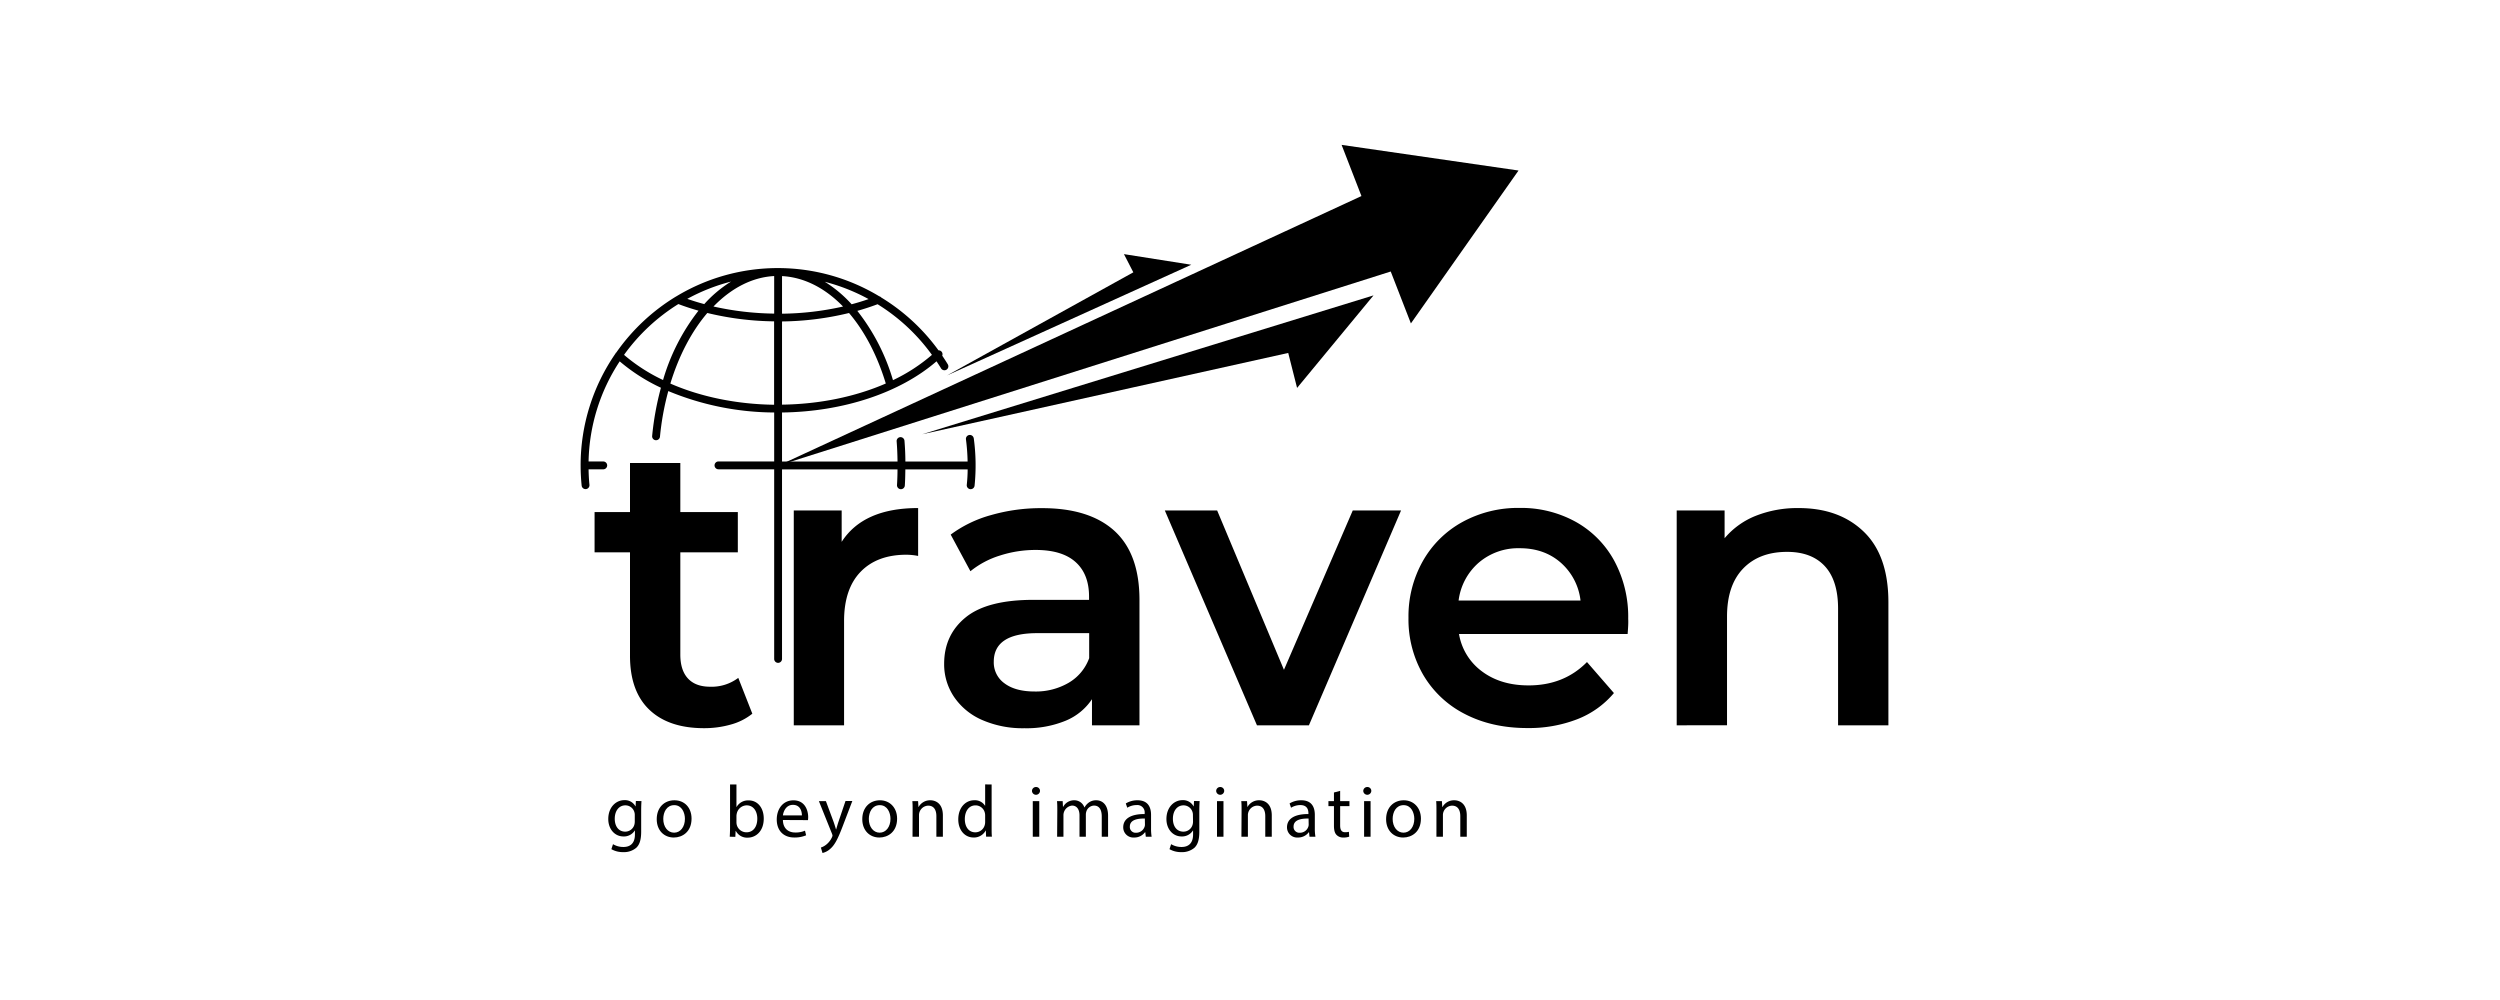 <svg xmlns="http://www.w3.org/2000/svg" viewBox="0 0 1000 400"><title>logo</title><g id="Badges"><polygon points="549.41 118.15 368.86 173.71 515.29 141.18 518.83 155.17 549.41 118.15"/><polygon points="476.51 105.9 378.8 150.18 453.33 108.93 449.58 101.65 476.51 105.9"/><polygon points="311.49 186.19 556.29 108.6 564.36 129.37 607.41 68.21 536.64 57.95 544.58 78.42 311.49 186.19"/><path d="M389.49,175.31a1.57,1.57,0,0,0-3.11.43,79.66,79.66,0,0,1,.66,8.88H362.15c0-2.79-.14-5.58-.36-8.32a1.59,1.59,0,0,0-1.69-1.44,1.56,1.56,0,0,0-1.44,1.69c.21,2.66.32,5.36.35,8.07h-46.2V165c24.47-.31,47.24-7.88,61.8-20.48.61.93,1.23,1.86,1.81,2.82a1.57,1.57,0,0,0,2.7-1.61c-.71-1.18-1.47-2.33-2.23-3.47a1.54,1.54,0,0,0-1.49-2.12A79.31,79.31,0,0,0,352.5,119a1.59,1.59,0,0,0-.79-.48,78.54,78.54,0,0,0-81.14,0,1.55,1.55,0,0,0-.22.12,79.5,79.5,0,0,0-23.89,22.45l-.08,0a1.57,1.57,0,0,0-.19.33,78.54,78.54,0,0,0-13.94,44.73,80.36,80.36,0,0,0,.41,8.08,1.56,1.56,0,0,0,1.56,1.41h.16a1.57,1.57,0,0,0,1.4-1.72c-.21-2-.31-4.12-.35-6.19h5.87a1.57,1.57,0,0,0,0-3.14h-5.87a75.38,75.38,0,0,1,12.45-40.05,73,73,0,0,0,16.49,10.56,115.84,115.84,0,0,0-3.51,19.28,1.57,1.57,0,0,0,1.41,1.71h.16a1.58,1.58,0,0,0,1.56-1.42,108.34,108.34,0,0,1,3.33-18.24A111.89,111.89,0,0,0,309.67,165v19.58H287.39a1.57,1.57,0,0,0,0,3.14h22.28v75.85a1.57,1.57,0,0,0,3.14,0V187.76H359c0,2.09-.07,4.19-.2,6.25a1.58,1.58,0,0,0,1.47,1.67h.1a1.57,1.57,0,0,0,1.56-1.47c.14-2.12.18-4.29.21-6.45h24.92c0,2.07-.14,4.15-.35,6.19a1.57,1.57,0,0,0,1.4,1.72h.16a1.56,1.56,0,0,0,1.56-1.41,80.13,80.13,0,0,0-.33-19Zm-76.68-64.87c8.82.46,17.23,4.77,24.41,12.17a116.21,116.21,0,0,1-24.41,2.87Zm-3.14,15a116.38,116.38,0,0,1-24.28-2.84c7.11-7.32,15.44-11.71,24.28-12.18Zm3.14,3.14a118.25,118.25,0,0,0,26.8-3.38c6.18,7.24,11.27,16.85,14.71,28.2-12.07,5.27-26.45,8.26-41.51,8.46Zm60,13.34a69.17,69.17,0,0,1-15.62,10.15,82.16,82.16,0,0,0-14.26-27.72c2.77-.79,5.47-1.67,8.1-2.66A76.16,76.16,0,0,1,372.81,142Zm-25.33-22.3q-3.33,1.16-6.83,2.09a49.91,49.91,0,0,0-10.74-9A76.35,76.35,0,0,1,347.48,119.66Zm-65.83,2c-2.3-.61-4.54-1.31-6.74-2.07a75.08,75.08,0,0,1,17.52-6.92A49,49,0,0,0,281.65,121.7Zm-32,20.27a76.42,76.42,0,0,1,21.7-20.27c2.61,1,5.29,1.87,8.05,2.65a82.12,82.12,0,0,0-14.18,27.74A69.42,69.42,0,0,1,249.68,142Zm18.51,11.48c3.43-11.21,8.53-20.87,14.77-28.18a118.67,118.67,0,0,0,26.71,3.35V161.9C294.65,161.7,280.27,158.72,268.19,153.45Z"/><path d="M300.93,285.48a23.6,23.6,0,0,1-8.61,4.34,38.64,38.64,0,0,1-10.71,1.45q-14.16,0-21.89-7.4T252,262.3V220.93H237.83v-16.1H252V185.19h20.13v19.64h23v16.1h-23v40.88q0,6.29,3.05,9.58t8.86,3.3a17.69,17.69,0,0,0,11.27-3.54Z"/><path d="M367.25,203.22v19.16a24.91,24.91,0,0,0-4.67-.49q-11.74,0-18.35,6.84t-6.6,19.72v41.69H317.51V204.19h19.16v12.55Q345.35,203.22,367.25,203.22Z"/><path d="M445.73,212.31q10,9.1,10.06,27.45v50.38h-19V279.68a23.35,23.35,0,0,1-10.54,8.61,41.13,41.13,0,0,1-16.5,3,40.41,40.41,0,0,1-16.9-3.3,26.09,26.09,0,0,1-11.19-9.17,23.3,23.3,0,0,1-4-13.28q0-11.59,8.62-18.6t27.12-7h22.22v-1.29q0-9-5.4-13.84t-16-4.83A46.33,46.33,0,0,0,400,222.21a35.16,35.16,0,0,0-11.83,6.28l-7.89-14.65A48.78,48.78,0,0,1,396.55,206a72.13,72.13,0,0,1,20.12-2.74Q435.66,203.22,445.73,212.31Zm-18.35,60.85a18.81,18.81,0,0,0,8.29-9.9v-10H414.9q-17.38,0-17.39,11.43a10.24,10.24,0,0,0,4.35,8.69q4.35,3.23,12.07,3.22A26,26,0,0,0,427.38,273.16Z"/><path d="M560.42,204.19l-36.86,85.95H502.79l-36.86-85.95h20.93l26.72,63.74,27.52-63.74Z"/><path d="M651.05,253.6H583.6a23.34,23.34,0,0,0,9.25,15q7.49,5.57,18.6,5.56,14.16,0,23.34-9.34l10.78,12.4a36.3,36.3,0,0,1-14.65,10.46,53.34,53.34,0,0,1-20,3.54q-14.16,0-25-5.63a40.61,40.61,0,0,1-16.66-15.7,44.27,44.27,0,0,1-5.87-22.78,45,45,0,0,1,5.71-22.61,40.57,40.57,0,0,1,15.86-15.7,46.32,46.32,0,0,1,22.86-5.63,45.1,45.1,0,0,1,22.45,5.55,39.35,39.35,0,0,1,15.45,15.62,47.27,47.27,0,0,1,5.56,23.26C651.37,249,651.26,251,651.05,253.6ZM591.57,225a24,24,0,0,0-8.13,15.21h48.77a23.75,23.75,0,0,0-7.89-15.13q-6.6-5.79-16.41-5.79A24.26,24.26,0,0,0,591.57,225Z"/><path d="M745.54,212.72q9.81,9.5,9.82,28.17v49.25H735.23V243.46q0-11.27-5.31-17t-15.13-5.71q-11.1,0-17.54,6.68t-6.44,19.23v43.46H670.68V204.19h19.16v11.1a31.46,31.46,0,0,1,12.56-9,45.14,45.14,0,0,1,17.06-3.06Q735.72,203.22,745.54,212.72Z"/><path d="M256.59,320.44c-.06,1-.12,2.18-.12,3.91v8.28c0,3.27-.64,5.27-2,6.51a7.58,7.58,0,0,1-5.18,1.71,9.25,9.25,0,0,1-4.74-1.18l.65-2a8,8,0,0,0,4.18,1.12c2.65,0,4.59-1.38,4.59-5v-1.59h-.06a5.08,5.08,0,0,1-4.53,2.38c-3.54,0-6.07-3-6.07-6.95,0-4.83,3.15-7.57,6.42-7.57a4.75,4.75,0,0,1,4.45,2.48h.06l.11-2.15Zm-2.68,5.62a3.67,3.67,0,0,0-.15-1.18,3.73,3.73,0,0,0-3.62-2.74c-2.47,0-4.24,2.1-4.24,5.39,0,2.8,1.41,5.13,4.21,5.13a3.8,3.8,0,0,0,3.6-2.65,4.77,4.77,0,0,0,.2-1.39Z"/><path d="M276.62,327.45c0,5.27-3.66,7.56-7.1,7.56-3.86,0-6.83-2.82-6.83-7.33,0-4.77,3.12-7.57,7.06-7.57C273.85,320.11,276.62,323.09,276.62,327.45Zm-11.31.14c0,3.12,1.79,5.48,4.33,5.48s4.33-2.33,4.33-5.54c0-2.41-1.21-5.47-4.27-5.47S265.31,324.88,265.31,327.59Z"/><path d="M291.9,334.69c.06-1,.12-2.42.12-3.68V313.78h2.56v9h.06a5.3,5.3,0,0,1,4.86-2.62c3.53,0,6,2.95,6,7.28,0,5.09-3.21,7.62-6.39,7.62a5.06,5.06,0,0,1-4.77-2.68h-.09l-.12,2.36Zm2.68-5.71a4.84,4.84,0,0,0,.12.94,4,4,0,0,0,3.89,3c2.71,0,4.33-2.21,4.33-5.47,0-2.86-1.48-5.31-4.25-5.31a4.13,4.13,0,0,0-3.94,3.18,5.09,5.09,0,0,0-.15,1.06Z"/><path d="M313.16,328c.06,3.51,2.3,5,4.89,5a9.42,9.42,0,0,0,3.95-.73l.44,1.85a11.57,11.57,0,0,1-4.74.88c-4.39,0-7-2.88-7-7.18s2.53-7.69,6.68-7.69c4.66,0,5.89,4.1,5.89,6.72a9.8,9.8,0,0,1-.08,1.2Zm7.6-1.85c0-1.65-.68-4.21-3.59-4.21-2.62,0-3.77,2.41-4,4.21Z"/><path d="M330.36,320.44l3.12,8.42c.33.94.68,2.06.92,2.91h.06c.26-.85.55-1.94.91-3l2.83-8.36h2.73l-3.88,10.16c-1.86,4.88-3.13,7.39-4.89,8.92A7,7,0,0,1,329,341.2l-.65-2.18a6.93,6.93,0,0,0,2.27-1.27,8,8,0,0,0,2.18-2.88,2.13,2.13,0,0,0,.2-.62,2.41,2.41,0,0,0-.17-.68l-5.28-13.13Z"/><path d="M358.84,327.45c0,5.27-3.65,7.56-7.1,7.56-3.86,0-6.83-2.82-6.83-7.33,0-4.77,3.12-7.57,7.07-7.57S358.84,323.09,358.84,327.45Zm-11.31.14c0,3.12,1.8,5.48,4.33,5.48s4.33-2.33,4.33-5.54c0-2.41-1.21-5.47-4.27-5.47S347.53,324.88,347.53,327.59Z"/><path d="M365.05,324.29c0-1.47,0-2.68-.11-3.85h2.29l.15,2.35h.06a5.26,5.26,0,0,1,4.71-2.68c2,0,5,1.18,5,6.07v8.51h-2.6v-8.22c0-2.29-.85-4.21-3.29-4.21a3.81,3.81,0,0,0-3.66,3.86v8.57h-2.59Z"/><path d="M396.65,313.78V331c0,1.26,0,2.71.12,3.68h-2.33l-.11-2.47h-.06a5.28,5.28,0,0,1-4.86,2.79c-3.45,0-6.1-2.91-6.1-7.24,0-4.74,2.92-7.66,6.39-7.66a4.77,4.77,0,0,1,4.3,2.18h.06v-8.51Zm-2.59,12.46a4.44,4.44,0,0,0-.12-1.09,3.81,3.81,0,0,0-3.74-3c-2.68,0-4.27,2.36-4.27,5.51,0,2.89,1.42,5.27,4.21,5.27a3.9,3.9,0,0,0,3.8-3.09,4.42,4.42,0,0,0,.12-1.12Z"/><path d="M416,316.43a1.61,1.61,0,0,1-3.21,0,1.58,1.58,0,0,1,1.62-1.62A1.54,1.54,0,0,1,416,316.43Zm-2.89,18.26V320.44h2.6v14.25Z"/><path d="M422.92,324.29c0-1.47,0-2.68-.12-3.85h2.27l.12,2.29h.09a4.91,4.91,0,0,1,4.47-2.62,4.22,4.22,0,0,1,4,2.86h.06a5.89,5.89,0,0,1,1.59-1.86,4.89,4.89,0,0,1,3.15-1c1.88,0,4.68,1.24,4.68,6.19v8.39h-2.53v-8.07c0-2.74-1-4.39-3.09-4.39a3.35,3.35,0,0,0-3.07,2.36,4.16,4.16,0,0,0-.2,1.29v8.81h-2.54v-8.54c0-2.27-1-3.92-3-3.92a3.88,3.88,0,0,0-3.42,3.86v8.6h-2.53Z"/><path d="M458.32,334.69l-.21-1.8H458a5.28,5.28,0,0,1-4.35,2.12,4.06,4.06,0,0,1-4.36-4.09c0-3.44,3.06-5.33,8.57-5.3v-.3a2.94,2.94,0,0,0-3.24-3.29,7.06,7.06,0,0,0-3.71,1.06l-.59-1.71a8.79,8.79,0,0,1,4.68-1.27c4.36,0,5.42,3,5.42,5.83v5.33a20.83,20.83,0,0,0,.23,3.42Zm-.38-7.27c-2.83-.06-6,.44-6,3.21a2.29,2.29,0,0,0,2.44,2.47,3.55,3.55,0,0,0,3.45-2.39,2.63,2.63,0,0,0,.15-.82Z"/><path d="M479.85,320.44c-.06,1-.12,2.18-.12,3.91v8.28c0,3.27-.65,5.27-2,6.51a7.61,7.61,0,0,1-5.19,1.71,9.28,9.28,0,0,1-4.74-1.18l.65-2a8,8,0,0,0,4.18,1.12c2.65,0,4.6-1.38,4.6-5v-1.59h-.06a5.11,5.11,0,0,1-4.54,2.38c-3.53,0-6.06-3-6.06-6.95,0-4.83,3.15-7.57,6.42-7.57a4.74,4.74,0,0,1,4.44,2.48h.06l.12-2.15Zm-2.68,5.62a3.67,3.67,0,0,0-.15-1.18,3.74,3.74,0,0,0-3.62-2.74c-2.48,0-4.24,2.1-4.24,5.39,0,2.8,1.41,5.13,4.21,5.13A3.78,3.78,0,0,0,477,330a4.47,4.47,0,0,0,.21-1.39Z"/><path d="M489.68,316.43a1.61,1.61,0,0,1-3.21,0,1.58,1.58,0,0,1,1.62-1.62A1.54,1.54,0,0,1,489.68,316.43Zm-2.88,18.26V320.44h2.59v14.25Z"/><path d="M496.63,324.29c0-1.47,0-2.68-.12-3.85h2.3l.15,2.35H499a5.23,5.23,0,0,1,4.71-2.68c2,0,5,1.18,5,6.07v8.51h-2.6v-8.22c0-2.29-.85-4.21-3.29-4.21a3.81,3.81,0,0,0-3.66,3.86v8.57h-2.59Z"/><path d="M523.81,334.69l-.2-1.8h-.09a5.32,5.32,0,0,1-4.36,2.12,4.06,4.06,0,0,1-4.36-4.09c0-3.44,3.07-5.33,8.57-5.3v-.3c0-1.17-.32-3.29-3.24-3.29a7.09,7.09,0,0,0-3.71,1.06l-.59-1.71a8.83,8.83,0,0,1,4.69-1.27c4.35,0,5.41,3,5.41,5.83v5.33a19.72,19.72,0,0,0,.24,3.42Zm-.38-7.27c-2.83-.06-6,.44-6,3.21a2.3,2.3,0,0,0,2.45,2.47,3.54,3.54,0,0,0,3.44-2.39,2.63,2.63,0,0,0,.15-.82Z"/><path d="M536.06,316.34v4.1h3.72v2h-3.72v7.69c0,1.76.51,2.76,2,2.76a5.7,5.7,0,0,0,1.5-.17l.12,1.94a6.29,6.29,0,0,1-2.3.35,3.58,3.58,0,0,1-2.8-1.09c-.73-.76-1-2-1-3.71v-7.77h-2.21v-2h2.21V317Z"/><path d="M548.52,316.43a1.61,1.61,0,0,1-3.21,0,1.58,1.58,0,0,1,1.62-1.62A1.54,1.54,0,0,1,548.52,316.43Zm-2.88,18.26V320.44h2.59v14.25Z"/><path d="M568.37,327.45c0,5.27-3.65,7.56-7.1,7.56-3.85,0-6.83-2.82-6.83-7.33,0-4.77,3.12-7.57,7.07-7.57S568.37,323.09,568.37,327.45Zm-11.31.14c0,3.12,1.8,5.48,4.33,5.48s4.33-2.33,4.33-5.54c0-2.41-1.21-5.47-4.27-5.47S557.06,324.88,557.06,327.59Z"/><path d="M574.58,324.29c0-1.47,0-2.68-.11-3.85h2.29l.15,2.35H577a5.26,5.26,0,0,1,4.71-2.68c2,0,5,1.18,5,6.07v8.51h-2.59v-8.22c0-2.29-.86-4.21-3.3-4.21a3.78,3.78,0,0,0-3.65,3.86v8.57h-2.6Z"/></g></svg>